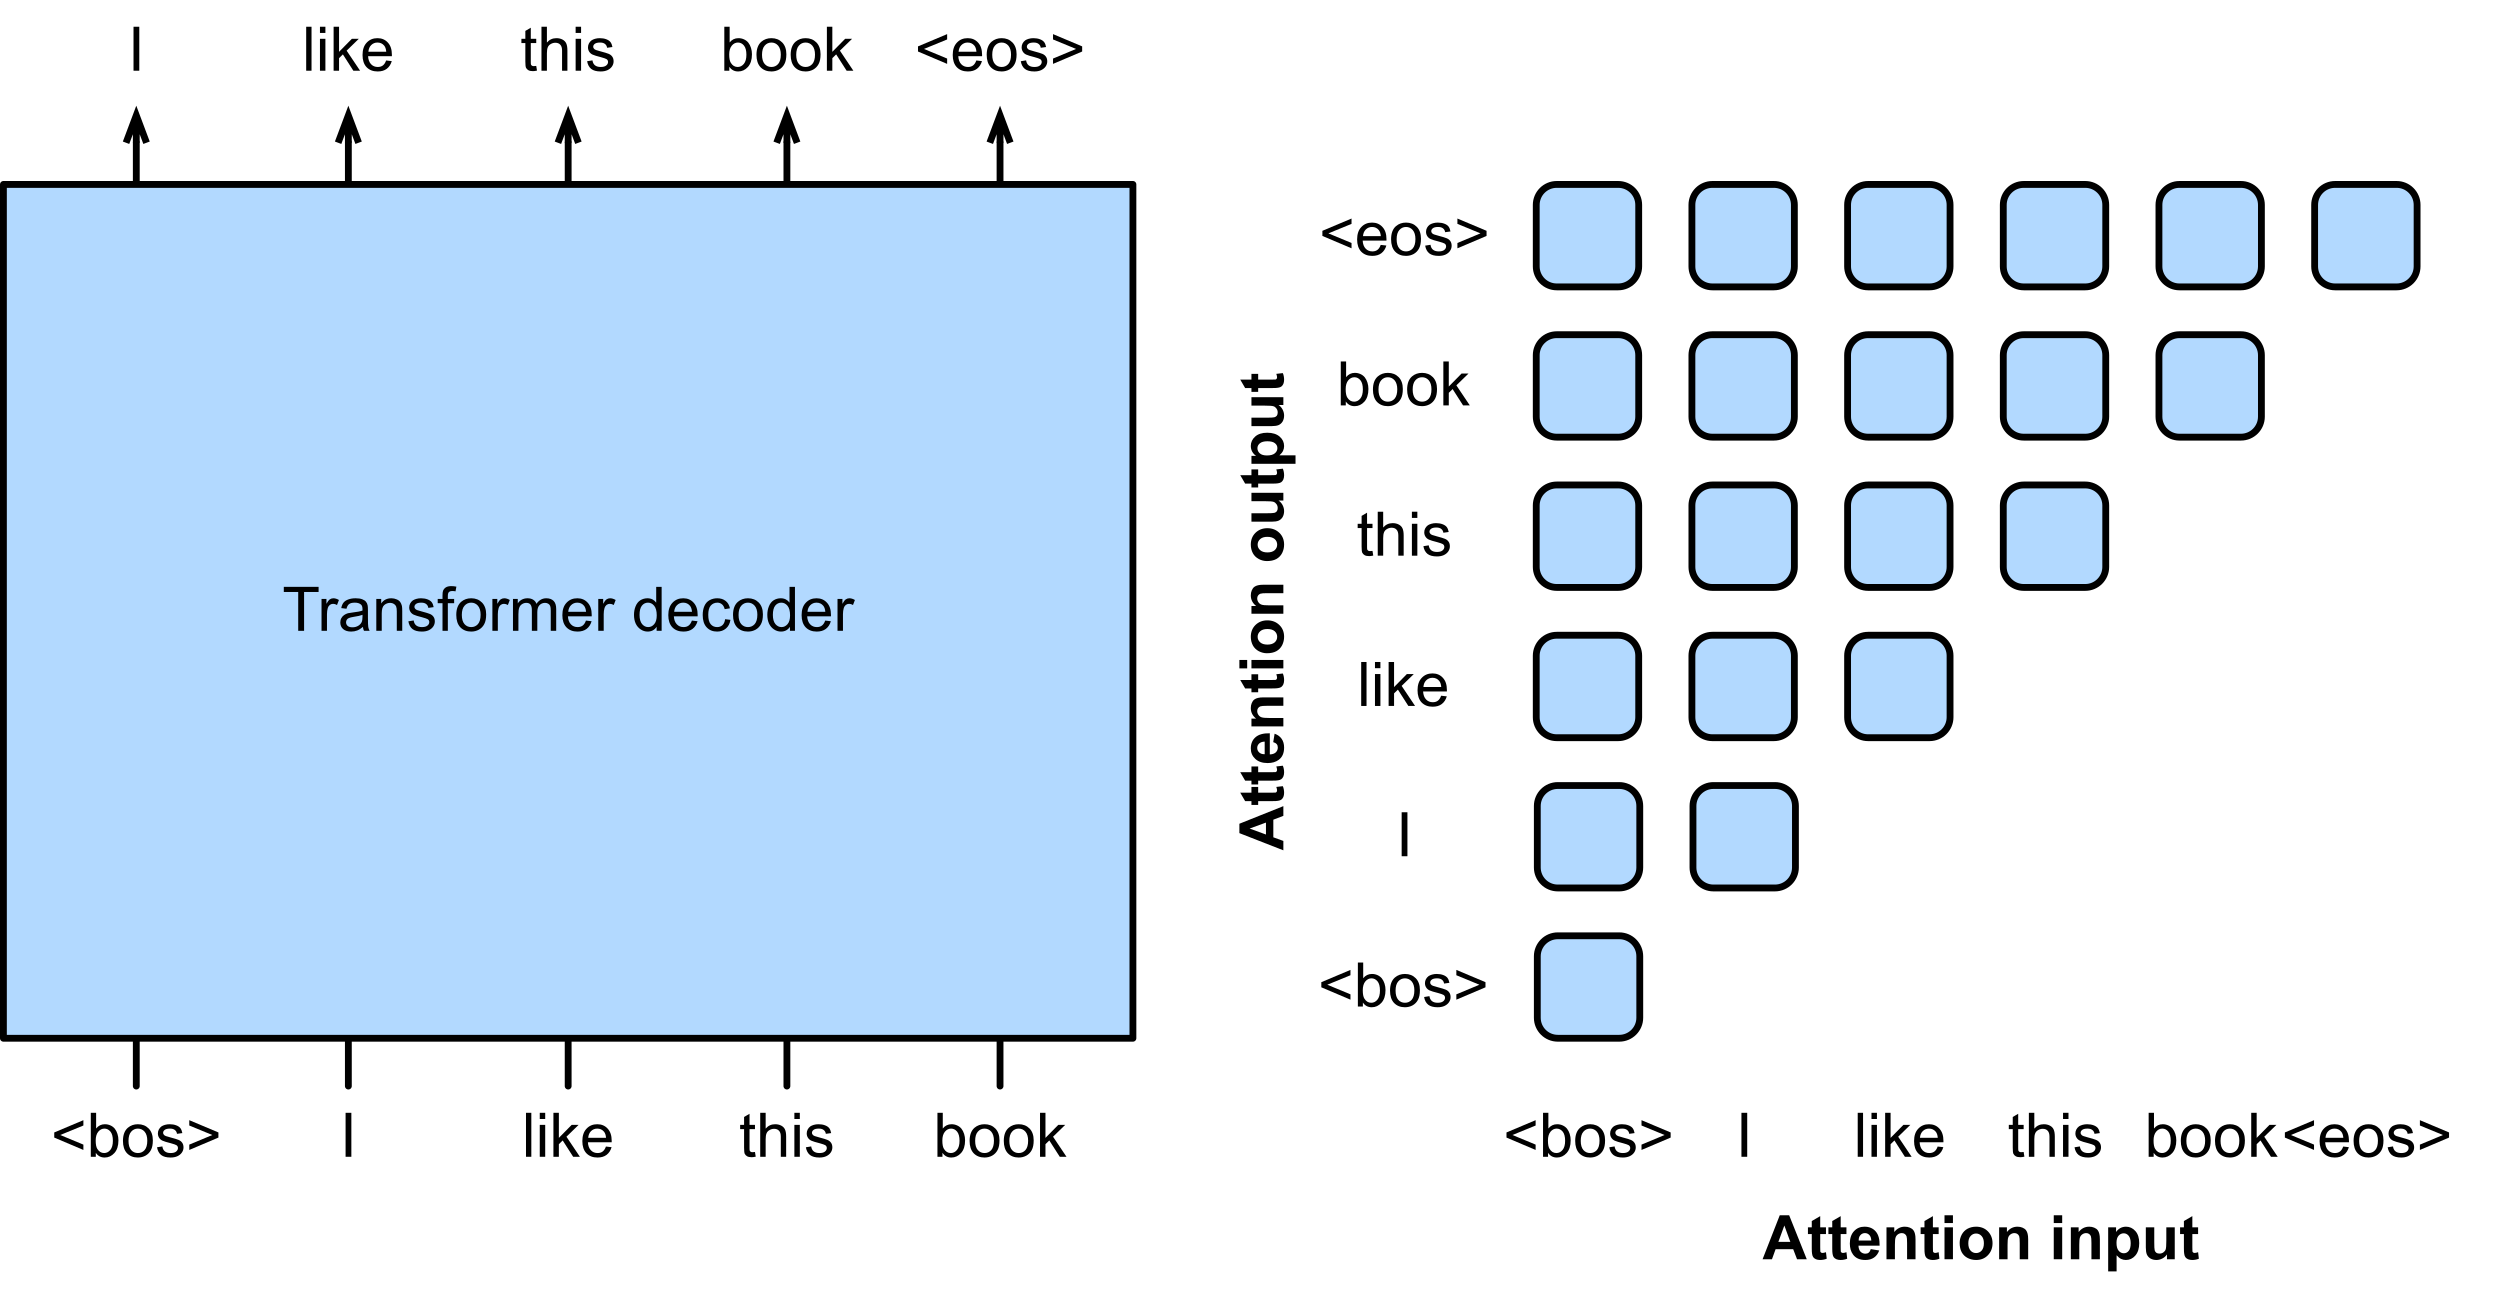 <?xml version="1.0" encoding="UTF-8"?>
<svg xmlns="http://www.w3.org/2000/svg" xmlns:xlink="http://www.w3.org/1999/xlink" width="366pt" height="189pt" viewBox="0 0 366 189" version="1.1">
<defs>
<g>
<symbol overflow="visible" id="glyph0-0">
<path style="stroke:none;" d="M 1.125 0 L 1.125 -5.625 L 5.625 -5.625 L 5.625 0 Z M 1.266 -0.141 L 5.484 -0.141 L 5.484 -5.484 L 1.266 -5.484 Z M 1.266 -0.141 "/>
</symbol>
<symbol overflow="visible" id="glyph0-1">
<path style="stroke:none;" d="M 0.5 -2.812 L 0.5 -3.562 L 4.766 -5.359 L 4.766 -4.578 L 1.375 -3.188 L 4.766 -1.781 L 4.766 -1 Z M 0.5 -2.812 "/>
</symbol>
<symbol overflow="visible" id="glyph0-2">
<path style="stroke:none;" d="M 1.328 0 L 0.594 0 L 0.594 -6.438 L 1.375 -6.438 L 1.375 -4.141 C 1.707 -4.555 2.133 -4.766 2.656 -4.766 C 2.945 -4.766 3.219 -4.707 3.469 -4.594 C 3.727 -4.477 3.941 -4.316 4.109 -4.109 C 4.273 -3.898 4.406 -3.645 4.5 -3.344 C 4.594 -3.051 4.641 -2.738 4.641 -2.406 C 4.641 -1.602 4.441 -0.984 4.047 -0.547 C 3.648 -0.109 3.176 0.109 2.625 0.109 C 2.07 0.109 1.641 -0.117 1.328 -0.578 Z M 1.312 -2.375 C 1.312 -1.812 1.391 -1.406 1.547 -1.156 C 1.797 -0.75 2.129 -0.547 2.547 -0.547 C 2.898 -0.547 3.203 -0.695 3.453 -1 C 3.703 -1.301 3.828 -1.75 3.828 -2.344 C 3.828 -2.945 3.707 -3.395 3.469 -3.688 C 3.227 -3.977 2.938 -4.125 2.594 -4.125 C 2.238 -4.125 1.938 -3.973 1.688 -3.672 C 1.438 -3.367 1.312 -2.938 1.312 -2.375 Z M 1.312 -2.375 "/>
</symbol>
<symbol overflow="visible" id="glyph0-3">
<path style="stroke:none;" d="M 0.297 -2.328 C 0.297 -3.191 0.535 -3.832 1.016 -4.25 C 1.422 -4.594 1.91 -4.766 2.484 -4.766 C 3.129 -4.766 3.656 -4.555 4.062 -4.141 C 4.469 -3.723 4.672 -3.145 4.672 -2.406 C 4.672 -1.801 4.578 -1.328 4.391 -0.984 C 4.211 -0.641 3.953 -0.367 3.609 -0.172 C 3.266 0.016 2.891 0.109 2.484 0.109 C 1.828 0.109 1.297 -0.098 0.891 -0.516 C 0.492 -0.941 0.297 -1.547 0.297 -2.328 Z M 1.109 -2.328 C 1.109 -1.734 1.238 -1.285 1.5 -0.984 C 1.758 -0.691 2.086 -0.547 2.484 -0.547 C 2.879 -0.547 3.207 -0.691 3.469 -0.984 C 3.727 -1.285 3.859 -1.742 3.859 -2.359 C 3.859 -2.93 3.727 -3.367 3.469 -3.672 C 3.207 -3.973 2.879 -4.125 2.484 -4.125 C 2.086 -4.125 1.758 -3.973 1.5 -3.672 C 1.238 -3.379 1.109 -2.93 1.109 -2.328 Z M 1.109 -2.328 "/>
</symbol>
<symbol overflow="visible" id="glyph0-4">
<path style="stroke:none;" d="M 0.281 -1.391 L 1.062 -1.516 C 1.102 -1.203 1.223 -0.961 1.422 -0.797 C 1.629 -0.629 1.91 -0.547 2.266 -0.547 C 2.629 -0.547 2.898 -0.617 3.078 -0.766 C 3.254 -0.91 3.344 -1.082 3.344 -1.281 C 3.344 -1.469 3.266 -1.609 3.109 -1.703 C 2.992 -1.773 2.723 -1.867 2.297 -1.984 C 1.711 -2.129 1.305 -2.254 1.078 -2.359 C 0.859 -2.461 0.691 -2.609 0.578 -2.797 C 0.461 -2.984 0.406 -3.191 0.406 -3.422 C 0.406 -3.629 0.453 -3.82 0.547 -4 C 0.641 -4.176 0.77 -4.328 0.938 -4.453 C 1.062 -4.535 1.227 -4.609 1.438 -4.672 C 1.656 -4.734 1.883 -4.766 2.125 -4.766 C 2.488 -4.766 2.805 -4.711 3.078 -4.609 C 3.359 -4.504 3.566 -4.363 3.703 -4.188 C 3.836 -4.008 3.93 -3.77 3.984 -3.469 L 3.203 -3.359 C 3.172 -3.598 3.066 -3.785 2.891 -3.922 C 2.723 -4.055 2.488 -4.125 2.188 -4.125 C 1.82 -4.125 1.562 -4.062 1.406 -3.938 C 1.25 -3.82 1.172 -3.68 1.172 -3.516 C 1.172 -3.41 1.203 -3.32 1.266 -3.25 C 1.328 -3.156 1.43 -3.082 1.578 -3.031 C 1.648 -3 1.879 -2.93 2.266 -2.828 C 2.828 -2.68 3.219 -2.562 3.438 -2.469 C 3.664 -2.375 3.844 -2.234 3.969 -2.047 C 4.094 -1.867 4.156 -1.645 4.156 -1.375 C 4.156 -1.102 4.078 -0.852 3.922 -0.625 C 3.766 -0.395 3.539 -0.211 3.25 -0.078 C 2.969 0.047 2.641 0.109 2.266 0.109 C 1.66 0.109 1.195 -0.016 0.875 -0.266 C 0.562 -0.523 0.363 -0.898 0.281 -1.391 Z M 0.281 -1.391 "/>
</symbol>
<symbol overflow="visible" id="glyph0-5">
<path style="stroke:none;" d="M 4.766 -2.812 L 0.5 -1 L 0.5 -1.781 L 3.875 -3.188 L 0.5 -4.578 L 0.5 -5.359 L 4.766 -3.562 Z M 4.766 -2.812 "/>
</symbol>
<symbol overflow="visible" id="glyph0-6">
<path style="stroke:none;" d="M 0.844 0 L 0.844 -6.438 L 1.688 -6.438 L 1.688 0 Z M 0.844 0 "/>
</symbol>
<symbol overflow="visible" id="glyph0-7">
<path style="stroke:none;" d="M 0.578 0 L 0.578 -6.438 L 1.359 -6.438 L 1.359 0 Z M 0.578 0 "/>
</symbol>
<symbol overflow="visible" id="glyph0-8">
<path style="stroke:none;" d="M 0.594 -5.531 L 0.594 -6.438 L 1.391 -6.438 L 1.391 -5.531 Z M 0.594 0 L 0.594 -4.672 L 1.391 -4.672 L 1.391 0 Z M 0.594 0 "/>
</symbol>
<symbol overflow="visible" id="glyph0-9">
<path style="stroke:none;" d="M 0.594 0 L 0.594 -6.438 L 1.391 -6.438 L 1.391 -2.766 L 3.266 -4.672 L 4.281 -4.672 L 2.5 -2.938 L 4.469 0 L 3.484 0 L 1.953 -2.391 L 1.391 -1.844 L 1.391 0 Z M 0.594 0 "/>
</symbol>
<symbol overflow="visible" id="glyph0-10">
<path style="stroke:none;" d="M 3.781 -1.5 L 4.609 -1.406 C 4.473 -0.926 4.227 -0.551 3.875 -0.281 C 3.531 -0.02 3.086 0.109 2.547 0.109 C 1.867 0.109 1.328 -0.098 0.922 -0.516 C 0.523 -0.941 0.328 -1.535 0.328 -2.297 C 0.328 -3.078 0.531 -3.68 0.938 -4.109 C 1.344 -4.547 1.867 -4.766 2.516 -4.766 C 3.141 -4.766 3.645 -4.551 4.031 -4.125 C 4.426 -3.707 4.625 -3.113 4.625 -2.344 C 4.625 -2.289 4.625 -2.219 4.625 -2.125 L 1.141 -2.125 C 1.172 -1.613 1.316 -1.223 1.578 -0.953 C 1.836 -0.68 2.164 -0.547 2.562 -0.547 C 2.852 -0.547 3.098 -0.617 3.297 -0.766 C 3.504 -0.922 3.664 -1.164 3.781 -1.5 Z M 1.188 -2.781 L 3.797 -2.781 C 3.766 -3.176 3.664 -3.473 3.5 -3.672 C 3.25 -3.973 2.922 -4.125 2.516 -4.125 C 2.148 -4.125 1.844 -4 1.594 -3.75 C 1.352 -3.508 1.219 -3.188 1.188 -2.781 Z M 1.188 -2.781 "/>
</symbol>
<symbol overflow="visible" id="glyph0-11">
<path style="stroke:none;" d="M 2.328 -0.703 L 2.438 -0.016 C 2.207 0.035 2.008 0.062 1.844 0.062 C 1.551 0.062 1.328 0.016 1.172 -0.078 C 1.016 -0.172 0.898 -0.289 0.828 -0.438 C 0.766 -0.582 0.734 -0.891 0.734 -1.359 L 0.734 -4.047 L 0.156 -4.047 L 0.156 -4.672 L 0.734 -4.672 L 0.734 -5.828 L 1.531 -6.297 L 1.531 -4.672 L 2.328 -4.672 L 2.328 -4.047 L 1.531 -4.047 L 1.531 -1.328 C 1.531 -1.098 1.539 -0.953 1.562 -0.891 C 1.594 -0.828 1.641 -0.773 1.703 -0.734 C 1.766 -0.691 1.852 -0.672 1.969 -0.672 C 2.062 -0.672 2.18 -0.68 2.328 -0.703 Z M 2.328 -0.703 "/>
</symbol>
<symbol overflow="visible" id="glyph0-12">
<path style="stroke:none;" d="M 0.594 0 L 0.594 -6.438 L 1.391 -6.438 L 1.391 -4.125 C 1.754 -4.551 2.219 -4.766 2.781 -4.766 C 3.125 -4.766 3.422 -4.695 3.672 -4.562 C 3.93 -4.426 4.113 -4.238 4.219 -4 C 4.332 -3.758 4.391 -3.41 4.391 -2.953 L 4.391 0 L 3.609 0 L 3.609 -2.953 C 3.609 -3.348 3.52 -3.633 3.344 -3.812 C 3.176 -4 2.938 -4.094 2.625 -4.094 C 2.383 -4.094 2.16 -4.031 1.953 -3.906 C 1.742 -3.789 1.598 -3.629 1.516 -3.422 C 1.43 -3.211 1.391 -2.922 1.391 -2.547 L 1.391 0 Z M 0.594 0 "/>
</symbol>
<symbol overflow="visible" id="glyph0-13">
<path style="stroke:none;" d="M 2.328 0 L 2.328 -5.688 L 0.219 -5.688 L 0.219 -6.438 L 5.312 -6.438 L 5.312 -5.688 L 3.188 -5.688 L 3.188 0 Z M 2.328 0 "/>
</symbol>
<symbol overflow="visible" id="glyph0-14">
<path style="stroke:none;" d="M 0.578 0 L 0.578 -4.672 L 1.297 -4.672 L 1.297 -3.953 C 1.473 -4.285 1.641 -4.504 1.797 -4.609 C 1.953 -4.711 2.125 -4.766 2.312 -4.766 C 2.57 -4.766 2.844 -4.68 3.125 -4.516 L 2.844 -3.781 C 2.656 -3.895 2.461 -3.953 2.266 -3.953 C 2.098 -3.953 1.941 -3.898 1.797 -3.797 C 1.66 -3.691 1.562 -3.547 1.5 -3.359 C 1.414 -3.078 1.375 -2.77 1.375 -2.438 L 1.375 0 Z M 0.578 0 "/>
</symbol>
<symbol overflow="visible" id="glyph0-15">
<path style="stroke:none;" d="M 3.641 -0.578 C 3.348 -0.328 3.066 -0.148 2.797 -0.047 C 2.523 0.055 2.234 0.109 1.922 0.109 C 1.41 0.109 1.016 -0.016 0.734 -0.266 C 0.461 -0.516 0.328 -0.836 0.328 -1.234 C 0.328 -1.461 0.379 -1.672 0.484 -1.859 C 0.586 -2.047 0.723 -2.195 0.891 -2.312 C 1.055 -2.426 1.242 -2.516 1.453 -2.578 C 1.609 -2.609 1.844 -2.645 2.156 -2.688 C 2.801 -2.758 3.273 -2.852 3.578 -2.969 C 3.578 -3.07 3.578 -3.141 3.578 -3.172 C 3.578 -3.492 3.504 -3.719 3.359 -3.844 C 3.148 -4.031 2.848 -4.125 2.453 -4.125 C 2.078 -4.125 1.801 -4.055 1.625 -3.922 C 1.445 -3.797 1.316 -3.566 1.234 -3.234 L 0.469 -3.328 C 0.531 -3.66 0.641 -3.926 0.797 -4.125 C 0.961 -4.332 1.195 -4.488 1.5 -4.594 C 1.812 -4.707 2.164 -4.766 2.562 -4.766 C 2.969 -4.766 3.289 -4.719 3.531 -4.625 C 3.781 -4.531 3.961 -4.41 4.078 -4.266 C 4.203 -4.129 4.285 -3.953 4.328 -3.734 C 4.359 -3.598 4.375 -3.359 4.375 -3.016 L 4.375 -1.953 C 4.375 -1.223 4.391 -0.758 4.422 -0.562 C 4.453 -0.363 4.52 -0.176 4.625 0 L 3.797 0 C 3.711 -0.164 3.66 -0.359 3.641 -0.578 Z M 3.578 -2.344 C 3.285 -2.227 2.852 -2.129 2.281 -2.047 C 1.957 -1.992 1.727 -1.938 1.594 -1.875 C 1.457 -1.82 1.352 -1.738 1.281 -1.625 C 1.207 -1.508 1.172 -1.383 1.172 -1.25 C 1.172 -1.039 1.25 -0.863 1.406 -0.719 C 1.562 -0.582 1.797 -0.516 2.109 -0.516 C 2.41 -0.516 2.68 -0.582 2.922 -0.719 C 3.16 -0.852 3.336 -1.035 3.453 -1.266 C 3.535 -1.441 3.578 -1.703 3.578 -2.047 Z M 3.578 -2.344 "/>
</symbol>
<symbol overflow="visible" id="glyph0-16">
<path style="stroke:none;" d="M 0.594 0 L 0.594 -4.672 L 1.312 -4.672 L 1.312 -4 C 1.645 -4.508 2.141 -4.766 2.797 -4.766 C 3.078 -4.766 3.332 -4.711 3.562 -4.609 C 3.801 -4.516 3.977 -4.383 4.094 -4.219 C 4.207 -4.062 4.289 -3.867 4.344 -3.641 C 4.375 -3.492 4.391 -3.238 4.391 -2.875 L 4.391 0 L 3.594 0 L 3.594 -2.844 C 3.594 -3.164 3.562 -3.406 3.5 -3.562 C 3.438 -3.719 3.328 -3.844 3.172 -3.938 C 3.016 -4.039 2.832 -4.094 2.625 -4.094 C 2.289 -4.094 2 -3.984 1.75 -3.766 C 1.508 -3.555 1.391 -3.148 1.391 -2.547 L 1.391 0 Z M 0.594 0 "/>
</symbol>
<symbol overflow="visible" id="glyph0-17">
<path style="stroke:none;" d="M 0.781 0 L 0.781 -4.047 L 0.078 -4.047 L 0.078 -4.672 L 0.781 -4.672 L 0.781 -5.156 C 0.781 -5.477 0.805 -5.711 0.859 -5.859 C 0.941 -6.066 1.078 -6.234 1.266 -6.359 C 1.461 -6.484 1.734 -6.547 2.078 -6.547 C 2.297 -6.547 2.539 -6.52 2.812 -6.469 L 2.688 -5.781 C 2.531 -5.812 2.379 -5.828 2.234 -5.828 C 1.992 -5.828 1.82 -5.773 1.719 -5.672 C 1.613 -5.566 1.562 -5.375 1.562 -5.094 L 1.562 -4.672 L 2.484 -4.672 L 2.484 -4.047 L 1.562 -4.047 L 1.562 0 Z M 0.781 0 "/>
</symbol>
<symbol overflow="visible" id="glyph0-18">
<path style="stroke:none;" d="M 0.594 0 L 0.594 -4.672 L 1.297 -4.672 L 1.297 -4.016 C 1.441 -4.242 1.633 -4.426 1.875 -4.562 C 2.125 -4.695 2.406 -4.766 2.719 -4.766 C 3.062 -4.766 3.344 -4.691 3.562 -4.547 C 3.781 -4.41 3.938 -4.211 4.031 -3.953 C 4.406 -4.492 4.883 -4.766 5.469 -4.766 C 5.938 -4.766 6.297 -4.633 6.547 -4.375 C 6.797 -4.125 6.922 -3.734 6.922 -3.203 L 6.922 0 L 6.125 0 L 6.125 -2.938 C 6.125 -3.258 6.098 -3.488 6.047 -3.625 C 6.004 -3.758 5.914 -3.867 5.781 -3.953 C 5.645 -4.047 5.484 -4.094 5.297 -4.094 C 4.973 -4.094 4.703 -3.984 4.484 -3.766 C 4.266 -3.547 4.156 -3.195 4.156 -2.719 L 4.156 0 L 3.359 0 L 3.359 -3.031 C 3.359 -3.383 3.297 -3.648 3.172 -3.828 C 3.047 -4.004 2.836 -4.094 2.547 -4.094 C 2.316 -4.094 2.109 -4.031 1.922 -3.906 C 1.734 -3.789 1.598 -3.617 1.516 -3.391 C 1.43 -3.172 1.391 -2.848 1.391 -2.422 L 1.391 0 Z M 0.594 0 "/>
</symbol>
<symbol overflow="visible" id="glyph0-19">
<path style="stroke:none;" d=""/>
</symbol>
<symbol overflow="visible" id="glyph0-20">
<path style="stroke:none;" d="M 3.625 0 L 3.625 -0.594 C 3.32 -0.125 2.883 0.109 2.312 0.109 C 1.945 0.109 1.609 0.004 1.297 -0.203 C 0.984 -0.41 0.738 -0.695 0.562 -1.062 C 0.395 -1.426 0.312 -1.848 0.312 -2.328 C 0.312 -2.797 0.391 -3.219 0.547 -3.594 C 0.703 -3.977 0.93 -4.27 1.234 -4.469 C 1.547 -4.664 1.895 -4.766 2.281 -4.766 C 2.562 -4.766 2.812 -4.707 3.031 -4.594 C 3.25 -4.477 3.426 -4.32 3.562 -4.125 L 3.562 -6.438 L 4.359 -6.438 L 4.359 0 Z M 1.125 -2.328 C 1.125 -1.734 1.25 -1.285 1.5 -0.984 C 1.75 -0.691 2.047 -0.547 2.391 -0.547 C 2.734 -0.547 3.023 -0.688 3.266 -0.969 C 3.516 -1.25 3.641 -1.68 3.641 -2.266 C 3.641 -2.898 3.516 -3.367 3.266 -3.672 C 3.016 -3.973 2.711 -4.125 2.359 -4.125 C 2.004 -4.125 1.707 -3.977 1.469 -3.688 C 1.238 -3.395 1.125 -2.941 1.125 -2.328 Z M 1.125 -2.328 "/>
</symbol>
<symbol overflow="visible" id="glyph0-21">
<path style="stroke:none;" d="M 3.641 -1.703 L 4.422 -1.609 C 4.336 -1.066 4.117 -0.645 3.766 -0.344 C 3.41 -0.039 2.977 0.109 2.469 0.109 C 1.832 0.109 1.32 -0.098 0.938 -0.516 C 0.551 -0.93 0.359 -1.531 0.359 -2.312 C 0.359 -2.82 0.441 -3.266 0.609 -3.641 C 0.773 -4.016 1.023 -4.297 1.359 -4.484 C 1.703 -4.672 2.078 -4.766 2.484 -4.766 C 2.984 -4.766 3.395 -4.633 3.719 -4.375 C 4.039 -4.125 4.25 -3.766 4.344 -3.297 L 3.578 -3.172 C 3.504 -3.484 3.375 -3.719 3.188 -3.875 C 3 -4.039 2.773 -4.125 2.516 -4.125 C 2.109 -4.125 1.781 -3.977 1.531 -3.688 C 1.289 -3.406 1.172 -2.957 1.172 -2.344 C 1.172 -1.707 1.289 -1.25 1.531 -0.969 C 1.77 -0.688 2.082 -0.547 2.469 -0.547 C 2.781 -0.547 3.039 -0.641 3.25 -0.828 C 3.457 -1.016 3.586 -1.305 3.641 -1.703 Z M 3.641 -1.703 "/>
</symbol>
<symbol overflow="visible" id="glyph1-0">
<path style="stroke:none;" d="M 1.125 0 L 1.125 -5.625 L 5.625 -5.625 L 5.625 0 Z M 1.266 -0.141 L 5.484 -0.141 L 5.484 -5.484 L 1.266 -5.484 Z M 1.266 -0.141 "/>
</symbol>
<symbol overflow="visible" id="glyph1-1">
<path style="stroke:none;" d="M 6.469 0 L 5.047 0 L 4.484 -1.469 L 1.906 -1.469 L 1.375 0 L 0 0 L 2.516 -6.438 L 3.891 -6.438 Z M 4.062 -2.547 L 3.188 -4.938 L 2.312 -2.547 Z M 4.062 -2.547 "/>
</symbol>
<symbol overflow="visible" id="glyph1-2">
<path style="stroke:none;" d="M 2.781 -4.672 L 2.781 -3.688 L 1.938 -3.688 L 1.938 -1.797 C 1.938 -1.422 1.941 -1.203 1.953 -1.141 C 1.973 -1.078 2.008 -1.023 2.062 -0.984 C 2.125 -0.941 2.195 -0.922 2.281 -0.922 C 2.395 -0.922 2.562 -0.957 2.781 -1.031 L 2.891 -0.078 C 2.598 0.047 2.27 0.109 1.906 0.109 C 1.688 0.109 1.488 0.07 1.312 0 C 1.133 -0.082 1.004 -0.18 0.922 -0.297 C 0.836 -0.41 0.781 -0.57 0.75 -0.781 C 0.719 -0.926 0.703 -1.211 0.703 -1.641 L 0.703 -3.688 L 0.141 -3.688 L 0.141 -4.672 L 0.703 -4.672 L 0.703 -5.594 L 1.938 -6.312 L 1.938 -4.672 Z M 2.781 -4.672 "/>
</symbol>
<symbol overflow="visible" id="glyph1-3">
<path style="stroke:none;" d="M 3.344 -1.484 L 4.578 -1.281 C 4.422 -0.832 4.172 -0.488 3.828 -0.25 C 3.484 -0.008 3.055 0.109 2.547 0.109 C 1.734 0.109 1.133 -0.156 0.75 -0.688 C 0.438 -1.113 0.281 -1.648 0.281 -2.297 C 0.281 -3.066 0.484 -3.672 0.891 -4.109 C 1.297 -4.547 1.805 -4.766 2.422 -4.766 C 3.117 -4.766 3.664 -4.535 4.062 -4.078 C 4.469 -3.617 4.66 -2.922 4.641 -1.984 L 1.547 -1.984 C 1.555 -1.609 1.656 -1.316 1.844 -1.109 C 2.039 -0.91 2.281 -0.812 2.562 -0.812 C 2.758 -0.812 2.922 -0.863 3.047 -0.969 C 3.18 -1.082 3.281 -1.254 3.344 -1.484 Z M 3.422 -2.734 C 3.41 -3.086 3.316 -3.359 3.141 -3.547 C 2.961 -3.734 2.75 -3.828 2.5 -3.828 C 2.227 -3.828 2.004 -3.727 1.828 -3.531 C 1.648 -3.332 1.566 -3.066 1.578 -2.734 Z M 3.422 -2.734 "/>
</symbol>
<symbol overflow="visible" id="glyph1-4">
<path style="stroke:none;" d="M 4.891 0 L 3.656 0 L 3.656 -2.375 C 3.656 -2.883 3.629 -3.211 3.578 -3.359 C 3.523 -3.504 3.438 -3.617 3.312 -3.703 C 3.195 -3.785 3.055 -3.828 2.891 -3.828 C 2.68 -3.828 2.488 -3.766 2.312 -3.641 C 2.145 -3.523 2.031 -3.367 1.969 -3.172 C 1.906 -2.984 1.875 -2.629 1.875 -2.109 L 1.875 0 L 0.641 0 L 0.641 -4.672 L 1.781 -4.672 L 1.781 -3.984 C 2.188 -4.504 2.703 -4.766 3.328 -4.766 C 3.598 -4.766 3.844 -4.719 4.062 -4.625 C 4.289 -4.531 4.461 -4.406 4.578 -4.25 C 4.691 -4.094 4.77 -3.914 4.812 -3.719 C 4.863 -3.531 4.891 -3.258 4.891 -2.906 Z M 4.891 0 "/>
</symbol>
<symbol overflow="visible" id="glyph1-5">
<path style="stroke:none;" d="M 0.641 -5.297 L 0.641 -6.438 L 1.875 -6.438 L 1.875 -5.297 Z M 0.641 0 L 0.641 -4.672 L 1.875 -4.672 L 1.875 0 Z M 0.641 0 "/>
</symbol>
<symbol overflow="visible" id="glyph1-6">
<path style="stroke:none;" d="M 0.359 -2.406 C 0.359 -2.812 0.457 -3.207 0.656 -3.594 C 0.863 -3.977 1.148 -4.27 1.516 -4.469 C 1.891 -4.664 2.305 -4.766 2.766 -4.766 C 3.473 -4.766 4.051 -4.535 4.5 -4.078 C 4.945 -3.617 5.172 -3.039 5.172 -2.344 C 5.172 -1.633 4.941 -1.047 4.484 -0.578 C 4.035 -0.117 3.461 0.109 2.766 0.109 C 2.336 0.109 1.93 0.016 1.547 -0.172 C 1.16 -0.367 0.863 -0.656 0.656 -1.031 C 0.457 -1.406 0.359 -1.863 0.359 -2.406 Z M 1.625 -2.328 C 1.625 -1.867 1.734 -1.516 1.953 -1.266 C 2.172 -1.023 2.441 -0.906 2.766 -0.906 C 3.086 -0.906 3.359 -1.023 3.578 -1.266 C 3.797 -1.516 3.906 -1.875 3.906 -2.344 C 3.906 -2.801 3.797 -3.148 3.578 -3.391 C 3.359 -3.641 3.086 -3.766 2.766 -3.766 C 2.441 -3.766 2.172 -3.641 1.953 -3.391 C 1.734 -3.148 1.625 -2.797 1.625 -2.328 Z M 1.625 -2.328 "/>
</symbol>
<symbol overflow="visible" id="glyph1-7">
<path style="stroke:none;" d=""/>
</symbol>
<symbol overflow="visible" id="glyph1-8">
<path style="stroke:none;" d="M 0.609 -4.672 L 1.766 -4.672 L 1.766 -3.984 C 1.91 -4.211 2.109 -4.398 2.359 -4.547 C 2.617 -4.691 2.906 -4.766 3.219 -4.766 C 3.758 -4.766 4.219 -4.551 4.594 -4.125 C 4.969 -3.707 5.156 -3.117 5.156 -2.359 C 5.156 -1.578 4.961 -0.969 4.578 -0.531 C 4.203 -0.102 3.742 0.109 3.203 0.109 C 2.953 0.109 2.719 0.055 2.5 -0.047 C 2.289 -0.148 2.07 -0.328 1.844 -0.578 L 1.844 1.781 L 0.609 1.781 Z M 1.828 -2.406 C 1.828 -1.883 1.93 -1.5 2.141 -1.25 C 2.348 -1 2.602 -0.875 2.906 -0.875 C 3.188 -0.875 3.422 -0.988 3.609 -1.219 C 3.805 -1.445 3.906 -1.82 3.906 -2.344 C 3.906 -2.832 3.805 -3.195 3.609 -3.438 C 3.41 -3.676 3.172 -3.797 2.891 -3.797 C 2.586 -3.797 2.332 -3.676 2.125 -3.438 C 1.926 -3.207 1.828 -2.863 1.828 -2.406 Z M 1.828 -2.406 "/>
</symbol>
<symbol overflow="visible" id="glyph1-9">
<path style="stroke:none;" d="M 3.719 0 L 3.719 -0.703 C 3.551 -0.453 3.328 -0.254 3.047 -0.109 C 2.766 0.035 2.473 0.109 2.172 0.109 C 1.859 0.109 1.578 0.039 1.328 -0.094 C 1.078 -0.238 0.895 -0.438 0.781 -0.688 C 0.676 -0.938 0.625 -1.281 0.625 -1.719 L 0.625 -4.672 L 1.859 -4.672 L 1.859 -2.516 C 1.859 -1.859 1.879 -1.457 1.922 -1.312 C 1.961 -1.164 2.039 -1.047 2.156 -0.953 C 2.281 -0.867 2.438 -0.828 2.625 -0.828 C 2.832 -0.828 3.02 -0.883 3.188 -1 C 3.363 -1.125 3.477 -1.27 3.531 -1.438 C 3.594 -1.613 3.625 -2.035 3.625 -2.703 L 3.625 -4.672 L 4.859 -4.672 L 4.859 0 Z M 3.719 0 "/>
</symbol>
<symbol overflow="visible" id="glyph2-0">
<path style="stroke:none;" d="M 0 -1.125 L -5.625 -1.125 L -5.625 -5.625 L 0 -5.625 Z M -0.141 -1.266 L -0.141 -5.484 L -5.484 -5.484 L -5.484 -1.266 Z M -0.141 -1.266 "/>
</symbol>
<symbol overflow="visible" id="glyph2-1">
<path style="stroke:none;" d="M 0 -6.469 L 0 -5.047 L -1.469 -4.484 L -1.469 -1.906 L 0 -1.375 L 0 0 L -6.438 -2.516 L -6.438 -3.891 Z M -2.547 -4.062 L -4.938 -3.188 L -2.547 -2.312 Z M -2.547 -4.062 "/>
</symbol>
<symbol overflow="visible" id="glyph2-2">
<path style="stroke:none;" d="M -4.672 -2.781 L -3.688 -2.781 L -3.688 -1.938 L -1.797 -1.938 C -1.422 -1.938 -1.203 -1.941 -1.141 -1.953 C -1.078 -1.973 -1.023 -2.008 -0.984 -2.062 C -0.941 -2.125 -0.922 -2.195 -0.922 -2.281 C -0.922 -2.395 -0.957 -2.562 -1.031 -2.781 L -0.078 -2.891 C 0.047 -2.598 0.109 -2.27 0.109 -1.906 C 0.109 -1.688 0.07 -1.488 0 -1.312 C -0.082 -1.133 -0.18 -1.004 -0.297 -0.922 C -0.41 -0.836 -0.57 -0.781 -0.781 -0.75 C -0.926 -0.719 -1.211 -0.703 -1.641 -0.703 L -3.688 -0.703 L -3.688 -0.141 L -4.672 -0.141 L -4.672 -0.703 L -5.594 -0.703 L -6.312 -1.938 L -4.672 -1.938 Z M -4.672 -2.781 "/>
</symbol>
<symbol overflow="visible" id="glyph2-3">
<path style="stroke:none;" d="M -1.484 -3.344 L -1.281 -4.578 C -0.832 -4.422 -0.488 -4.172 -0.25 -3.828 C -0.008 -3.484 0.109 -3.055 0.109 -2.547 C 0.109 -1.734 -0.156 -1.133 -0.688 -0.75 C -1.113 -0.438 -1.648 -0.281 -2.297 -0.281 C -3.066 -0.281 -3.672 -0.484 -4.109 -0.891 C -4.547 -1.297 -4.766 -1.805 -4.766 -2.422 C -4.766 -3.117 -4.535 -3.664 -4.078 -4.062 C -3.617 -4.469 -2.922 -4.66 -1.984 -4.641 L -1.984 -1.547 C -1.609 -1.555 -1.316 -1.656 -1.109 -1.844 C -0.91 -2.039 -0.812 -2.281 -0.812 -2.562 C -0.812 -2.758 -0.863 -2.922 -0.969 -3.047 C -1.082 -3.18 -1.254 -3.281 -1.484 -3.344 Z M -2.734 -3.422 C -3.086 -3.41 -3.359 -3.316 -3.547 -3.141 C -3.734 -2.961 -3.828 -2.75 -3.828 -2.5 C -3.828 -2.227 -3.727 -2.004 -3.531 -1.828 C -3.332 -1.648 -3.066 -1.566 -2.734 -1.578 Z M -2.734 -3.422 "/>
</symbol>
<symbol overflow="visible" id="glyph2-4">
<path style="stroke:none;" d="M 0 -4.891 L 0 -3.656 L -2.375 -3.656 C -2.883 -3.656 -3.211 -3.629 -3.359 -3.578 C -3.504 -3.523 -3.617 -3.438 -3.703 -3.312 C -3.785 -3.195 -3.828 -3.055 -3.828 -2.891 C -3.828 -2.68 -3.766 -2.488 -3.641 -2.312 C -3.523 -2.145 -3.367 -2.031 -3.172 -1.969 C -2.984 -1.906 -2.629 -1.875 -2.109 -1.875 L 0 -1.875 L 0 -0.641 L -4.672 -0.641 L -4.672 -1.781 L -3.984 -1.781 C -4.504 -2.188 -4.766 -2.703 -4.766 -3.328 C -4.766 -3.598 -4.719 -3.844 -4.625 -4.062 C -4.531 -4.289 -4.406 -4.461 -4.25 -4.578 C -4.094 -4.691 -3.914 -4.77 -3.719 -4.812 C -3.531 -4.863 -3.258 -4.891 -2.906 -4.891 Z M 0 -4.891 "/>
</symbol>
<symbol overflow="visible" id="glyph2-5">
<path style="stroke:none;" d="M -5.297 -0.641 L -6.438 -0.641 L -6.438 -1.875 L -5.297 -1.875 Z M 0 -0.641 L -4.672 -0.641 L -4.672 -1.875 L 0 -1.875 Z M 0 -0.641 "/>
</symbol>
<symbol overflow="visible" id="glyph2-6">
<path style="stroke:none;" d="M -2.406 -0.359 C -2.812 -0.359 -3.207 -0.457 -3.594 -0.656 C -3.977 -0.863 -4.27 -1.148 -4.469 -1.516 C -4.664 -1.891 -4.766 -2.305 -4.766 -2.766 C -4.766 -3.473 -4.535 -4.051 -4.078 -4.5 C -3.617 -4.945 -3.039 -5.172 -2.344 -5.172 C -1.633 -5.172 -1.047 -4.941 -0.578 -4.484 C -0.117 -4.035 0.109 -3.461 0.109 -2.766 C 0.109 -2.336 0.016 -1.93 -0.172 -1.547 C -0.367 -1.16 -0.656 -0.863 -1.031 -0.656 C -1.406 -0.457 -1.863 -0.359 -2.406 -0.359 Z M -2.328 -1.625 C -1.867 -1.625 -1.516 -1.734 -1.266 -1.953 C -1.023 -2.172 -0.906 -2.441 -0.906 -2.766 C -0.906 -3.086 -1.023 -3.359 -1.266 -3.578 C -1.516 -3.797 -1.875 -3.906 -2.344 -3.906 C -2.801 -3.906 -3.148 -3.797 -3.391 -3.578 C -3.641 -3.359 -3.766 -3.086 -3.766 -2.766 C -3.766 -2.441 -3.641 -2.172 -3.391 -1.953 C -3.148 -1.734 -2.797 -1.625 -2.328 -1.625 Z M -2.328 -1.625 "/>
</symbol>
<symbol overflow="visible" id="glyph2-7">
<path style="stroke:none;" d="M 0 -3.719 L -0.703 -3.719 C -0.453 -3.551 -0.254 -3.328 -0.109 -3.047 C 0.035 -2.766 0.109 -2.473 0.109 -2.172 C 0.109 -1.859 0.039 -1.578 -0.094 -1.328 C -0.238 -1.078 -0.438 -0.895 -0.688 -0.781 C -0.938 -0.676 -1.281 -0.625 -1.719 -0.625 L -4.672 -0.625 L -4.672 -1.859 L -2.516 -1.859 C -1.859 -1.859 -1.457 -1.879 -1.312 -1.922 C -1.164 -1.961 -1.047 -2.039 -0.953 -2.156 C -0.867 -2.281 -0.828 -2.438 -0.828 -2.625 C -0.828 -2.832 -0.883 -3.02 -1 -3.188 C -1.125 -3.363 -1.27 -3.477 -1.438 -3.531 C -1.613 -3.594 -2.035 -3.625 -2.703 -3.625 L -4.672 -3.625 L -4.672 -4.859 L 0 -4.859 Z M 0 -3.719 "/>
</symbol>
<symbol overflow="visible" id="glyph2-8">
<path style="stroke:none;" d="M -4.672 -0.609 L -4.672 -1.766 L -3.984 -1.766 C -4.211 -1.91 -4.398 -2.109 -4.547 -2.359 C -4.691 -2.617 -4.766 -2.906 -4.766 -3.219 C -4.766 -3.758 -4.551 -4.219 -4.125 -4.594 C -3.707 -4.969 -3.117 -5.156 -2.359 -5.156 C -1.578 -5.156 -0.969 -4.961 -0.531 -4.578 C -0.102 -4.203 0.109 -3.742 0.109 -3.203 C 0.109 -2.953 0.055 -2.719 -0.047 -2.5 C -0.148 -2.289 -0.328 -2.07 -0.578 -1.844 L 1.781 -1.844 L 1.781 -0.609 Z M -2.406 -1.828 C -1.883 -1.828 -1.5 -1.93 -1.25 -2.141 C -1 -2.348 -0.875 -2.602 -0.875 -2.906 C -0.875 -3.188 -0.988 -3.422 -1.219 -3.609 C -1.445 -3.805 -1.82 -3.906 -2.344 -3.906 C -2.832 -3.906 -3.195 -3.805 -3.438 -3.609 C -3.676 -3.41 -3.797 -3.172 -3.797 -2.891 C -3.797 -2.586 -3.676 -2.332 -3.438 -2.125 C -3.207 -1.926 -2.863 -1.828 -2.406 -1.828 Z M -2.406 -1.828 "/>
</symbol>
</g>
</defs>
<g id="surface1">
<path style="fill:none;stroke-width:1;stroke-linecap:round;stroke-linejoin:round;stroke:rgb(0%,0%,0%);stroke-opacity:1;stroke-miterlimit:10;" d="M 54.953 405 L 54.953 266.898 " transform="matrix(1,0,0,1,-35,-246)"/>
<path style="fill:none;stroke-width:1;stroke-linecap:butt;stroke-linejoin:miter;stroke:rgb(0%,0%,0%);stroke-opacity:1;stroke-miterlimit:10;" d="M 54.953 262.898 L 54.953 266.898 M 53.453 266.898 L 54.953 262.898 L 56.453 266.898 " transform="matrix(1,0,0,1,-35,-246)"/>
<g style="fill:rgb(0%,0%,0%);fill-opacity:1;">
  <use xlink:href="#glyph0-1" x="7.442" y="169.353"/>
  <use xlink:href="#glyph0-2" x="12.698" y="169.353"/>
</g>
<g style="fill:rgb(0%,0%,0%);fill-opacity:1;">
  <use xlink:href="#glyph0-3" x="17.704" y="169.353"/>
</g>
<g style="fill:rgb(0%,0%,0%);fill-opacity:1;">
  <use xlink:href="#glyph0-4" x="22.709" y="169.353"/>
  <use xlink:href="#glyph0-5" x="27.209" y="169.353"/>
</g>
<g style="fill:rgb(0%,0%,0%);fill-opacity:1;">
  <use xlink:href="#glyph0-6" x="18.703" y="10.353"/>
</g>
<g style="fill:rgb(0%,0%,0%);fill-opacity:1;">
  <use xlink:href="#glyph0-7" x="44.248" y="10.353"/>
</g>
<g style="fill:rgb(0%,0%,0%);fill-opacity:1;">
  <use xlink:href="#glyph0-8" x="46.248" y="10.353"/>
</g>
<g style="fill:rgb(0%,0%,0%);fill-opacity:1;">
  <use xlink:href="#glyph0-9" x="48.247" y="10.353"/>
  <use xlink:href="#glyph0-10" x="52.747" y="10.353"/>
</g>
<g style="fill:rgb(0%,0%,0%);fill-opacity:1;">
  <use xlink:href="#glyph0-11" x="76.177" y="10.353"/>
  <use xlink:href="#glyph0-12" x="78.677" y="10.353"/>
  <use xlink:href="#glyph0-8" x="83.679" y="10.353"/>
  <use xlink:href="#glyph0-4" x="85.675" y="10.353"/>
</g>
<g style="fill:rgb(0%,0%,0%);fill-opacity:1;">
  <use xlink:href="#glyph0-2" x="105.445" y="10.353"/>
  <use xlink:href="#glyph0-3" x="110.451" y="10.353"/>
  <use xlink:href="#glyph0-3" x="115.457" y="10.353"/>
  <use xlink:href="#glyph0-9" x="120.462" y="10.353"/>
</g>
<g style="fill:rgb(0%,0%,0%);fill-opacity:1;">
  <use xlink:href="#glyph0-1" x="133.895" y="10.353"/>
  <use xlink:href="#glyph0-10" x="139.151" y="10.353"/>
</g>
<g style="fill:rgb(0%,0%,0%);fill-opacity:1;">
  <use xlink:href="#glyph0-3" x="144.156" y="10.353"/>
</g>
<g style="fill:rgb(0%,0%,0%);fill-opacity:1;">
  <use xlink:href="#glyph0-4" x="149.162" y="10.353"/>
  <use xlink:href="#glyph0-5" x="153.662" y="10.353"/>
</g>
<g style="fill:rgb(0%,0%,0%);fill-opacity:1;">
  <use xlink:href="#glyph0-6" x="49.75" y="169.353"/>
</g>
<g style="fill:rgb(0%,0%,0%);fill-opacity:1;">
  <use xlink:href="#glyph0-7" x="76.427" y="169.353"/>
</g>
<g style="fill:rgb(0%,0%,0%);fill-opacity:1;">
  <use xlink:href="#glyph0-8" x="78.427" y="169.353"/>
</g>
<g style="fill:rgb(0%,0%,0%);fill-opacity:1;">
  <use xlink:href="#glyph0-9" x="80.427" y="169.353"/>
  <use xlink:href="#glyph0-10" x="84.927" y="169.353"/>
</g>
<g style="fill:rgb(0%,0%,0%);fill-opacity:1;">
  <use xlink:href="#glyph0-11" x="108.2" y="169.353"/>
  <use xlink:href="#glyph0-12" x="110.701" y="169.353"/>
  <use xlink:href="#glyph0-8" x="115.703" y="169.353"/>
  <use xlink:href="#glyph0-4" x="117.699" y="169.353"/>
</g>
<g style="fill:rgb(0%,0%,0%);fill-opacity:1;">
  <use xlink:href="#glyph0-2" x="136.648" y="169.353"/>
  <use xlink:href="#glyph0-3" x="141.654" y="169.353"/>
  <use xlink:href="#glyph0-3" x="146.659" y="169.353"/>
  <use xlink:href="#glyph0-9" x="151.665" y="169.353"/>
</g>
<path style="fill:none;stroke-width:1;stroke-linecap:round;stroke-linejoin:round;stroke:rgb(0%,0%,0%);stroke-opacity:1;stroke-miterlimit:10;" d="M 86 405 L 86 266.898 " transform="matrix(1,0,0,1,-35,-246)"/>
<path style="fill:none;stroke-width:1;stroke-linecap:butt;stroke-linejoin:miter;stroke:rgb(0%,0%,0%);stroke-opacity:1;stroke-miterlimit:10;" d="M 86 262.898 L 86 266.898 M 84.5 266.898 L 86 262.898 L 87.5 266.898 " transform="matrix(1,0,0,1,-35,-246)"/>
<path style="fill:none;stroke-width:1;stroke-linecap:round;stroke-linejoin:round;stroke:rgb(0%,0%,0%);stroke-opacity:1;stroke-miterlimit:10;" d="M 118.18 405 L 118.18 266.898 " transform="matrix(1,0,0,1,-35,-246)"/>
<path style="fill:none;stroke-width:1;stroke-linecap:butt;stroke-linejoin:miter;stroke:rgb(0%,0%,0%);stroke-opacity:1;stroke-miterlimit:10;" d="M 118.18 262.898 L 118.18 266.898 M 116.68 266.898 L 118.18 262.898 L 119.68 266.898 " transform="matrix(1,0,0,1,-35,-246)"/>
<path style="fill:none;stroke-width:1;stroke-linecap:round;stroke-linejoin:round;stroke:rgb(0%,0%,0%);stroke-opacity:1;stroke-miterlimit:10;" d="M 150.203 405 L 150.203 266.898 " transform="matrix(1,0,0,1,-35,-246)"/>
<path style="fill:none;stroke-width:1;stroke-linecap:butt;stroke-linejoin:miter;stroke:rgb(0%,0%,0%);stroke-opacity:1;stroke-miterlimit:10;" d="M 150.203 262.898 L 150.203 266.898 M 148.703 266.898 L 150.203 262.898 L 151.703 266.898 " transform="matrix(1,0,0,1,-35,-246)"/>
<path style="fill:none;stroke-width:1;stroke-linecap:round;stroke-linejoin:round;stroke:rgb(0%,0%,0%);stroke-opacity:1;stroke-miterlimit:10;" d="M 181.406 405 L 181.406 266.898 " transform="matrix(1,0,0,1,-35,-246)"/>
<path style="fill:none;stroke-width:1;stroke-linecap:butt;stroke-linejoin:miter;stroke:rgb(0%,0%,0%);stroke-opacity:1;stroke-miterlimit:10;" d="M 181.406 262.898 L 181.406 266.898 M 179.906 266.898 L 181.406 262.898 L 182.906 266.898 " transform="matrix(1,0,0,1,-35,-246)"/>
<path style=" stroke:none;fill-rule:nonzero;fill:rgb(69.804%,85.098%,100%);fill-opacity:1;" d="M 0.5 152 L 165.859 152 L 165.859 27 L 0.5 27 Z M 0.5 152 "/>
<path style="fill:none;stroke-width:1;stroke-linecap:round;stroke-linejoin:round;stroke:rgb(0%,0%,0%);stroke-opacity:1;stroke-miterlimit:10;" d="M 35.5 273 L 200.859 273 L 200.859 398 L 35.5 398 Z M 35.5 273 " transform="matrix(1,0,0,1,-35,-246)"/>
<g style="fill:rgb(0%,0%,0%);fill-opacity:1;">
  <use xlink:href="#glyph0-13" x="41.33" y="92.353"/>
</g>
<g style="fill:rgb(0%,0%,0%);fill-opacity:1;">
  <use xlink:href="#glyph0-14" x="46.494" y="92.353"/>
  <use xlink:href="#glyph0-15" x="49.491" y="92.353"/>
</g>
<g style="fill:rgb(0%,0%,0%);fill-opacity:1;">
  <use xlink:href="#glyph0-16" x="54.496" y="92.353"/>
</g>
<g style="fill:rgb(0%,0%,0%);fill-opacity:1;">
  <use xlink:href="#glyph0-4" x="59.502" y="92.353"/>
  <use xlink:href="#glyph0-17" x="64.002" y="92.353"/>
</g>
<g style="fill:rgb(0%,0%,0%);fill-opacity:1;">
  <use xlink:href="#glyph0-3" x="66.502" y="92.353"/>
</g>
<g style="fill:rgb(0%,0%,0%);fill-opacity:1;">
  <use xlink:href="#glyph0-14" x="71.508" y="92.353"/>
  <use xlink:href="#glyph0-18" x="74.505" y="92.353"/>
  <use xlink:href="#glyph0-10" x="82.002" y="92.353"/>
</g>
<g style="fill:rgb(0%,0%,0%);fill-opacity:1;">
  <use xlink:href="#glyph0-14" x="87.008" y="92.353"/>
  <use xlink:href="#glyph0-19" x="90.005" y="92.353"/>
</g>
<g style="fill:rgb(0%,0%,0%);fill-opacity:1;">
  <use xlink:href="#glyph0-20" x="92.505" y="92.353"/>
</g>
<g style="fill:rgb(0%,0%,0%);fill-opacity:1;">
  <use xlink:href="#glyph0-10" x="97.511" y="92.353"/>
</g>
<g style="fill:rgb(0%,0%,0%);fill-opacity:1;">
  <use xlink:href="#glyph0-21" x="102.517" y="92.353"/>
  <use xlink:href="#glyph0-3" x="107.017" y="92.353"/>
</g>
<g style="fill:rgb(0%,0%,0%);fill-opacity:1;">
  <use xlink:href="#glyph0-20" x="112.023" y="92.353"/>
</g>
<g style="fill:rgb(0%,0%,0%);fill-opacity:1;">
  <use xlink:href="#glyph0-10" x="117.028" y="92.353"/>
</g>
<g style="fill:rgb(0%,0%,0%);fill-opacity:1;">
  <use xlink:href="#glyph0-14" x="122.034" y="92.353"/>
</g>
<g style="fill:rgb(0%,0%,0%);fill-opacity:1;">
  <use xlink:href="#glyph0-1" x="192.942" y="147.353"/>
  <use xlink:href="#glyph0-2" x="198.198" y="147.353"/>
</g>
<g style="fill:rgb(0%,0%,0%);fill-opacity:1;">
  <use xlink:href="#glyph0-3" x="203.203" y="147.353"/>
</g>
<g style="fill:rgb(0%,0%,0%);fill-opacity:1;">
  <use xlink:href="#glyph0-4" x="208.209" y="147.353"/>
  <use xlink:href="#glyph0-5" x="212.709" y="147.353"/>
</g>
<g style="fill:rgb(0%,0%,0%);fill-opacity:1;">
  <use xlink:href="#glyph0-6" x="204.359" y="125.353"/>
</g>
<g style="fill:rgb(0%,0%,0%);fill-opacity:1;">
  <use xlink:href="#glyph0-7" x="198.701" y="103.353"/>
</g>
<g style="fill:rgb(0%,0%,0%);fill-opacity:1;">
  <use xlink:href="#glyph0-8" x="200.701" y="103.353"/>
</g>
<g style="fill:rgb(0%,0%,0%);fill-opacity:1;">
  <use xlink:href="#glyph0-9" x="202.7" y="103.353"/>
  <use xlink:href="#glyph0-10" x="207.2" y="103.353"/>
</g>
<g style="fill:rgb(0%,0%,0%);fill-opacity:1;">
  <use xlink:href="#glyph0-1" x="220.05" y="169.353"/>
  <use xlink:href="#glyph0-2" x="225.306" y="169.353"/>
</g>
<g style="fill:rgb(0%,0%,0%);fill-opacity:1;">
  <use xlink:href="#glyph0-3" x="230.312" y="169.353"/>
</g>
<g style="fill:rgb(0%,0%,0%);fill-opacity:1;">
  <use xlink:href="#glyph0-4" x="235.318" y="169.353"/>
  <use xlink:href="#glyph0-5" x="239.818" y="169.353"/>
</g>
<g style="fill:rgb(0%,0%,0%);fill-opacity:1;">
  <use xlink:href="#glyph0-6" x="254.103" y="169.353"/>
</g>
<g style="fill:rgb(0%,0%,0%);fill-opacity:1;">
  <use xlink:href="#glyph0-7" x="271.392" y="169.353"/>
</g>
<g style="fill:rgb(0%,0%,0%);fill-opacity:1;">
  <use xlink:href="#glyph0-8" x="273.392" y="169.353"/>
</g>
<g style="fill:rgb(0%,0%,0%);fill-opacity:1;">
  <use xlink:href="#glyph0-9" x="275.392" y="169.353"/>
  <use xlink:href="#glyph0-10" x="279.892" y="169.353"/>
</g>
<g style="fill:rgb(0%,0%,0%);fill-opacity:1;">
  <use xlink:href="#glyph0-11" x="293.933" y="169.353"/>
  <use xlink:href="#glyph0-12" x="296.433" y="169.353"/>
  <use xlink:href="#glyph0-8" x="301.435" y="169.353"/>
  <use xlink:href="#glyph0-4" x="303.431" y="169.353"/>
</g>
<g style="fill:rgb(0%,0%,0%);fill-opacity:1;">
  <use xlink:href="#glyph0-2" x="313.969" y="169.353"/>
  <use xlink:href="#glyph0-3" x="318.974" y="169.353"/>
  <use xlink:href="#glyph0-3" x="323.98" y="169.353"/>
  <use xlink:href="#glyph0-9" x="328.986" y="169.353"/>
</g>
<g style="fill:rgb(0%,0%,0%);fill-opacity:1;">
  <use xlink:href="#glyph0-1" x="334.007" y="169.353"/>
  <use xlink:href="#glyph0-10" x="339.263" y="169.353"/>
</g>
<g style="fill:rgb(0%,0%,0%);fill-opacity:1;">
  <use xlink:href="#glyph0-3" x="344.269" y="169.353"/>
</g>
<g style="fill:rgb(0%,0%,0%);fill-opacity:1;">
  <use xlink:href="#glyph0-4" x="349.274" y="169.353"/>
  <use xlink:href="#glyph0-5" x="353.774" y="169.353"/>
</g>
<path style="fill-rule:nonzero;fill:rgb(69.804%,85.098%,100%);fill-opacity:1;stroke-width:1;stroke-linecap:round;stroke-linejoin:round;stroke:rgb(0%,0%,0%);stroke-opacity:1;stroke-miterlimit:10;" d="M 263.062 383 L 272.062 383 C 273.719 383 275.062 384.344 275.062 386 L 275.062 395 C 275.062 396.656 273.719 398 272.062 398 L 263.062 398 C 261.406 398 260.062 396.656 260.062 395 L 260.062 386 C 260.062 384.344 261.406 383 263.062 383 Z M 263.062 383 " transform="matrix(1,0,0,1,-35,-246)"/>
<g style="fill:rgb(0%,0%,0%);fill-opacity:1;">
  <use xlink:href="#glyph0-11" x="198.606" y="81.353"/>
  <use xlink:href="#glyph0-12" x="201.106" y="81.353"/>
  <use xlink:href="#glyph0-8" x="206.108" y="81.353"/>
  <use xlink:href="#glyph0-4" x="208.105" y="81.353"/>
</g>
<g style="fill:rgb(0%,0%,0%);fill-opacity:1;">
  <use xlink:href="#glyph0-2" x="195.695" y="59.353"/>
  <use xlink:href="#glyph0-3" x="200.701" y="59.353"/>
  <use xlink:href="#glyph0-3" x="205.707" y="59.353"/>
  <use xlink:href="#glyph0-9" x="210.712" y="59.353"/>
</g>
<g style="fill:rgb(0%,0%,0%);fill-opacity:1;">
  <use xlink:href="#glyph0-1" x="193.098" y="37.353"/>
  <use xlink:href="#glyph0-10" x="198.354" y="37.353"/>
</g>
<g style="fill:rgb(0%,0%,0%);fill-opacity:1;">
  <use xlink:href="#glyph0-3" x="203.359" y="37.353"/>
</g>
<g style="fill:rgb(0%,0%,0%);fill-opacity:1;">
  <use xlink:href="#glyph0-4" x="208.365" y="37.353"/>
  <use xlink:href="#glyph0-5" x="212.865" y="37.353"/>
</g>
<path style="fill-rule:nonzero;fill:rgb(69.804%,85.098%,100%);fill-opacity:1;stroke-width:1;stroke-linecap:round;stroke-linejoin:round;stroke:rgb(0%,0%,0%);stroke-opacity:1;stroke-miterlimit:10;" d="M 263.062 361 L 272.062 361 C 273.719 361 275.062 362.344 275.062 364 L 275.062 373 C 275.062 374.656 273.719 376 272.062 376 L 263.062 376 C 261.406 376 260.062 374.656 260.062 373 L 260.062 364 C 260.062 362.344 261.406 361 263.062 361 Z M 263.062 361 " transform="matrix(1,0,0,1,-35,-246)"/>
<path style="fill-rule:nonzero;fill:rgb(69.804%,85.098%,100%);fill-opacity:1;stroke-width:1;stroke-linecap:round;stroke-linejoin:round;stroke:rgb(0%,0%,0%);stroke-opacity:1;stroke-miterlimit:10;" d="M 285.852 361 L 294.852 361 C 296.512 361 297.852 362.344 297.852 364 L 297.852 373 C 297.852 374.656 296.512 376 294.852 376 L 285.852 376 C 284.195 376 282.852 374.656 282.852 373 L 282.852 364 C 282.852 362.344 284.195 361 285.852 361 Z M 285.852 361 " transform="matrix(1,0,0,1,-35,-246)"/>
<path style="fill-rule:nonzero;fill:rgb(69.804%,85.098%,100%);fill-opacity:1;stroke-width:1;stroke-linecap:round;stroke-linejoin:round;stroke:rgb(0%,0%,0%);stroke-opacity:1;stroke-miterlimit:10;" d="M 262.906 339 L 271.906 339 C 273.562 339 274.906 340.344 274.906 342 L 274.906 351 C 274.906 352.656 273.562 354 271.906 354 L 262.906 354 C 261.25 354 259.906 352.656 259.906 351 L 259.906 342 C 259.906 340.344 261.25 339 262.906 339 Z M 262.906 339 " transform="matrix(1,0,0,1,-35,-246)"/>
<path style="fill-rule:nonzero;fill:rgb(69.804%,85.098%,100%);fill-opacity:1;stroke-width:1;stroke-linecap:round;stroke-linejoin:round;stroke:rgb(0%,0%,0%);stroke-opacity:1;stroke-miterlimit:10;" d="M 285.695 339 L 294.695 339 C 296.355 339 297.695 340.344 297.695 342 L 297.695 351 C 297.695 352.656 296.355 354 294.695 354 L 285.695 354 C 284.039 354 282.695 352.656 282.695 351 L 282.695 342 C 282.695 340.344 284.039 339 285.695 339 Z M 285.695 339 " transform="matrix(1,0,0,1,-35,-246)"/>
<path style="fill-rule:nonzero;fill:rgb(69.804%,85.098%,100%);fill-opacity:1;stroke-width:1;stroke-linecap:round;stroke-linejoin:round;stroke:rgb(0%,0%,0%);stroke-opacity:1;stroke-miterlimit:10;" d="M 308.488 339 L 317.488 339 C 319.145 339 320.488 340.344 320.488 342 L 320.488 351 C 320.488 352.656 319.145 354 317.488 354 L 308.488 354 C 306.832 354 305.488 352.656 305.488 351 L 305.488 342 C 305.488 340.344 306.832 339 308.488 339 Z M 308.488 339 " transform="matrix(1,0,0,1,-35,-246)"/>
<path style="fill-rule:nonzero;fill:rgb(69.804%,85.098%,100%);fill-opacity:1;stroke-width:1;stroke-linecap:round;stroke-linejoin:round;stroke:rgb(0%,0%,0%);stroke-opacity:1;stroke-miterlimit:10;" d="M 262.906 317 L 271.906 317 C 273.562 317 274.906 318.344 274.906 320 L 274.906 329 C 274.906 330.656 273.562 332 271.906 332 L 262.906 332 C 261.25 332 259.906 330.656 259.906 329 L 259.906 320 C 259.906 318.344 261.25 317 262.906 317 Z M 262.906 317 " transform="matrix(1,0,0,1,-35,-246)"/>
<path style="fill-rule:nonzero;fill:rgb(69.804%,85.098%,100%);fill-opacity:1;stroke-width:1;stroke-linecap:round;stroke-linejoin:round;stroke:rgb(0%,0%,0%);stroke-opacity:1;stroke-miterlimit:10;" d="M 285.695 317 L 294.695 317 C 296.355 317 297.695 318.344 297.695 320 L 297.695 329 C 297.695 330.656 296.355 332 294.695 332 L 285.695 332 C 284.039 332 282.695 330.656 282.695 329 L 282.695 320 C 282.695 318.344 284.039 317 285.695 317 Z M 285.695 317 " transform="matrix(1,0,0,1,-35,-246)"/>
<path style="fill-rule:nonzero;fill:rgb(69.804%,85.098%,100%);fill-opacity:1;stroke-width:1;stroke-linecap:round;stroke-linejoin:round;stroke:rgb(0%,0%,0%);stroke-opacity:1;stroke-miterlimit:10;" d="M 308.488 317 L 317.488 317 C 319.145 317 320.488 318.344 320.488 320 L 320.488 329 C 320.488 330.656 319.145 332 317.488 332 L 308.488 332 C 306.832 332 305.488 330.656 305.488 329 L 305.488 320 C 305.488 318.344 306.832 317 308.488 317 Z M 308.488 317 " transform="matrix(1,0,0,1,-35,-246)"/>
<path style="fill-rule:nonzero;fill:rgb(69.804%,85.098%,100%);fill-opacity:1;stroke-width:1;stroke-linecap:round;stroke-linejoin:round;stroke:rgb(0%,0%,0%);stroke-opacity:1;stroke-miterlimit:10;" d="M 331.281 317 L 340.281 317 C 341.938 317 343.281 318.344 343.281 320 L 343.281 329 C 343.281 330.656 341.938 332 340.281 332 L 331.281 332 C 329.621 332 328.281 330.656 328.281 329 L 328.281 320 C 328.281 318.344 329.621 317 331.281 317 Z M 331.281 317 " transform="matrix(1,0,0,1,-35,-246)"/>
<path style="fill-rule:nonzero;fill:rgb(69.804%,85.098%,100%);fill-opacity:1;stroke-width:1;stroke-linecap:round;stroke-linejoin:round;stroke:rgb(0%,0%,0%);stroke-opacity:1;stroke-miterlimit:10;" d="M 262.906 295 L 271.906 295 C 273.562 295 274.906 296.344 274.906 298 L 274.906 307 C 274.906 308.656 273.562 310 271.906 310 L 262.906 310 C 261.25 310 259.906 308.656 259.906 307 L 259.906 298 C 259.906 296.344 261.25 295 262.906 295 Z M 262.906 295 " transform="matrix(1,0,0,1,-35,-246)"/>
<path style="fill-rule:nonzero;fill:rgb(69.804%,85.098%,100%);fill-opacity:1;stroke-width:1;stroke-linecap:round;stroke-linejoin:round;stroke:rgb(0%,0%,0%);stroke-opacity:1;stroke-miterlimit:10;" d="M 285.695 295 L 294.695 295 C 296.355 295 297.695 296.344 297.695 298 L 297.695 307 C 297.695 308.656 296.355 310 294.695 310 L 285.695 310 C 284.039 310 282.695 308.656 282.695 307 L 282.695 298 C 282.695 296.344 284.039 295 285.695 295 Z M 285.695 295 " transform="matrix(1,0,0,1,-35,-246)"/>
<path style="fill-rule:nonzero;fill:rgb(69.804%,85.098%,100%);fill-opacity:1;stroke-width:1;stroke-linecap:round;stroke-linejoin:round;stroke:rgb(0%,0%,0%);stroke-opacity:1;stroke-miterlimit:10;" d="M 308.488 295 L 317.488 295 C 319.145 295 320.488 296.344 320.488 298 L 320.488 307 C 320.488 308.656 319.145 310 317.488 310 L 308.488 310 C 306.832 310 305.488 308.656 305.488 307 L 305.488 298 C 305.488 296.344 306.832 295 308.488 295 Z M 308.488 295 " transform="matrix(1,0,0,1,-35,-246)"/>
<path style="fill-rule:nonzero;fill:rgb(69.804%,85.098%,100%);fill-opacity:1;stroke-width:1;stroke-linecap:round;stroke-linejoin:round;stroke:rgb(0%,0%,0%);stroke-opacity:1;stroke-miterlimit:10;" d="M 331.281 295 L 340.281 295 C 341.938 295 343.281 296.344 343.281 298 L 343.281 307 C 343.281 308.656 341.938 310 340.281 310 L 331.281 310 C 329.621 310 328.281 308.656 328.281 307 L 328.281 298 C 328.281 296.344 329.621 295 331.281 295 Z M 331.281 295 " transform="matrix(1,0,0,1,-35,-246)"/>
<path style="fill-rule:nonzero;fill:rgb(69.804%,85.098%,100%);fill-opacity:1;stroke-width:1;stroke-linecap:round;stroke-linejoin:round;stroke:rgb(0%,0%,0%);stroke-opacity:1;stroke-miterlimit:10;" d="M 354.07 295 L 363.07 295 C 364.727 295 366.07 296.344 366.07 298 L 366.07 307 C 366.07 308.656 364.727 310 363.07 310 L 354.07 310 C 352.414 310 351.07 308.656 351.07 307 L 351.07 298 C 351.07 296.344 352.414 295 354.07 295 Z M 354.07 295 " transform="matrix(1,0,0,1,-35,-246)"/>
<path style="fill-rule:nonzero;fill:rgb(69.804%,85.098%,100%);fill-opacity:1;stroke-width:1;stroke-linecap:round;stroke-linejoin:round;stroke:rgb(0%,0%,0%);stroke-opacity:1;stroke-miterlimit:10;" d="M 262.906 273 L 271.906 273 C 273.562 273 274.906 274.344 274.906 276 L 274.906 285 C 274.906 286.656 273.562 288 271.906 288 L 262.906 288 C 261.25 288 259.906 286.656 259.906 285 L 259.906 276 C 259.906 274.344 261.25 273 262.906 273 Z M 262.906 273 " transform="matrix(1,0,0,1,-35,-246)"/>
<path style="fill-rule:nonzero;fill:rgb(69.804%,85.098%,100%);fill-opacity:1;stroke-width:1;stroke-linecap:round;stroke-linejoin:round;stroke:rgb(0%,0%,0%);stroke-opacity:1;stroke-miterlimit:10;" d="M 285.695 273 L 294.695 273 C 296.355 273 297.695 274.344 297.695 276 L 297.695 285 C 297.695 286.656 296.355 288 294.695 288 L 285.695 288 C 284.039 288 282.695 286.656 282.695 285 L 282.695 276 C 282.695 274.344 284.039 273 285.695 273 Z M 285.695 273 " transform="matrix(1,0,0,1,-35,-246)"/>
<path style="fill-rule:nonzero;fill:rgb(69.804%,85.098%,100%);fill-opacity:1;stroke-width:1;stroke-linecap:round;stroke-linejoin:round;stroke:rgb(0%,0%,0%);stroke-opacity:1;stroke-miterlimit:10;" d="M 308.488 273 L 317.488 273 C 319.145 273 320.488 274.344 320.488 276 L 320.488 285 C 320.488 286.656 319.145 288 317.488 288 L 308.488 288 C 306.832 288 305.488 286.656 305.488 285 L 305.488 276 C 305.488 274.344 306.832 273 308.488 273 Z M 308.488 273 " transform="matrix(1,0,0,1,-35,-246)"/>
<path style="fill-rule:nonzero;fill:rgb(69.804%,85.098%,100%);fill-opacity:1;stroke-width:1;stroke-linecap:round;stroke-linejoin:round;stroke:rgb(0%,0%,0%);stroke-opacity:1;stroke-miterlimit:10;" d="M 331.281 273 L 340.281 273 C 341.938 273 343.281 274.344 343.281 276 L 343.281 285 C 343.281 286.656 341.938 288 340.281 288 L 331.281 288 C 329.621 288 328.281 286.656 328.281 285 L 328.281 276 C 328.281 274.344 329.621 273 331.281 273 Z M 331.281 273 " transform="matrix(1,0,0,1,-35,-246)"/>
<path style="fill-rule:nonzero;fill:rgb(69.804%,85.098%,100%);fill-opacity:1;stroke-width:1;stroke-linecap:round;stroke-linejoin:round;stroke:rgb(0%,0%,0%);stroke-opacity:1;stroke-miterlimit:10;" d="M 354.07 273 L 363.07 273 C 364.727 273 366.07 274.344 366.07 276 L 366.07 285 C 366.07 286.656 364.727 288 363.07 288 L 354.07 288 C 352.414 288 351.07 286.656 351.07 285 L 351.07 276 C 351.07 274.344 352.414 273 354.07 273 Z M 354.07 273 " transform="matrix(1,0,0,1,-35,-246)"/>
<path style="fill-rule:nonzero;fill:rgb(69.804%,85.098%,100%);fill-opacity:1;stroke-width:1;stroke-linecap:round;stroke-linejoin:round;stroke:rgb(0%,0%,0%);stroke-opacity:1;stroke-miterlimit:10;" d="M 376.863 273 L 385.863 273 C 387.52 273 388.863 274.344 388.863 276 L 388.863 285 C 388.863 286.656 387.52 288 385.863 288 L 376.863 288 C 375.207 288 373.863 286.656 373.863 285 L 373.863 276 C 373.863 274.344 375.207 273 376.863 273 Z M 376.863 273 " transform="matrix(1,0,0,1,-35,-246)"/>
<g style="fill:rgb(0%,0%,0%);fill-opacity:1;">
  <use xlink:href="#glyph1-1" x="258.041" y="184.353"/>
</g>
<g style="fill:rgb(0%,0%,0%);fill-opacity:1;">
  <use xlink:href="#glyph1-2" x="264.541" y="184.353"/>
  <use xlink:href="#glyph1-2" x="267.538" y="184.353"/>
  <use xlink:href="#glyph1-3" x="270.535" y="184.353"/>
</g>
<g style="fill:rgb(0%,0%,0%);fill-opacity:1;">
  <use xlink:href="#glyph1-4" x="275.541" y="184.353"/>
</g>
<g style="fill:rgb(0%,0%,0%);fill-opacity:1;">
  <use xlink:href="#glyph1-2" x="281.038" y="184.353"/>
  <use xlink:href="#glyph1-5" x="284.035" y="184.353"/>
</g>
<g style="fill:rgb(0%,0%,0%);fill-opacity:1;">
  <use xlink:href="#glyph1-6" x="286.535" y="184.353"/>
</g>
<g style="fill:rgb(0%,0%,0%);fill-opacity:1;">
  <use xlink:href="#glyph1-4" x="292.032" y="184.353"/>
</g>
<g style="fill:rgb(0%,0%,0%);fill-opacity:1;">
  <use xlink:href="#glyph1-7" x="297.529" y="184.353"/>
</g>
<g style="fill:rgb(0%,0%,0%);fill-opacity:1;">
  <use xlink:href="#glyph1-5" x="300.029" y="184.353"/>
</g>
<g style="fill:rgb(0%,0%,0%);fill-opacity:1;">
  <use xlink:href="#glyph1-4" x="302.53" y="184.353"/>
</g>
<g style="fill:rgb(0%,0%,0%);fill-opacity:1;">
  <use xlink:href="#glyph1-8" x="308.027" y="184.353"/>
</g>
<g style="fill:rgb(0%,0%,0%);fill-opacity:1;">
  <use xlink:href="#glyph1-9" x="313.524" y="184.353"/>
</g>
<g style="fill:rgb(0%,0%,0%);fill-opacity:1;">
  <use xlink:href="#glyph1-2" x="319.021" y="184.353"/>
</g>
<g style="fill:rgb(0%,0%,0%);fill-opacity:1;">
  <use xlink:href="#glyph2-1" x="187.884" y="124.487"/>
</g>
<g style="fill:rgb(0%,0%,0%);fill-opacity:1;">
  <use xlink:href="#glyph2-2" x="187.884" y="117.987"/>
  <use xlink:href="#glyph2-2" x="187.884" y="114.99"/>
  <use xlink:href="#glyph2-3" x="187.884" y="111.993"/>
</g>
<g style="fill:rgb(0%,0%,0%);fill-opacity:1;">
  <use xlink:href="#glyph2-4" x="187.884" y="106.987"/>
</g>
<g style="fill:rgb(0%,0%,0%);fill-opacity:1;">
  <use xlink:href="#glyph2-2" x="187.884" y="101.49"/>
  <use xlink:href="#glyph2-5" x="187.884" y="98.493"/>
</g>
<g style="fill:rgb(0%,0%,0%);fill-opacity:1;">
  <use xlink:href="#glyph2-6" x="187.884" y="95.993"/>
</g>
<g style="fill:rgb(0%,0%,0%);fill-opacity:1;">
  <use xlink:href="#glyph2-4" x="187.884" y="90.496"/>
</g>
<g style="fill:rgb(0%,0%,0%);fill-opacity:1;">
  <use xlink:href="#glyph2-6" x="187.884" y="82.499"/>
</g>
<g style="fill:rgb(0%,0%,0%);fill-opacity:1;">
  <use xlink:href="#glyph2-7" x="187.884" y="77.001"/>
</g>
<g style="fill:rgb(0%,0%,0%);fill-opacity:1;">
  <use xlink:href="#glyph2-2" x="187.884" y="71.504"/>
  <use xlink:href="#glyph2-8" x="187.884" y="68.507"/>
</g>
<g style="fill:rgb(0%,0%,0%);fill-opacity:1;">
  <use xlink:href="#glyph2-7" x="187.884" y="63.01"/>
</g>
<g style="fill:rgb(0%,0%,0%);fill-opacity:1;">
  <use xlink:href="#glyph2-2" x="187.884" y="57.513"/>
</g>
</g>
</svg>
